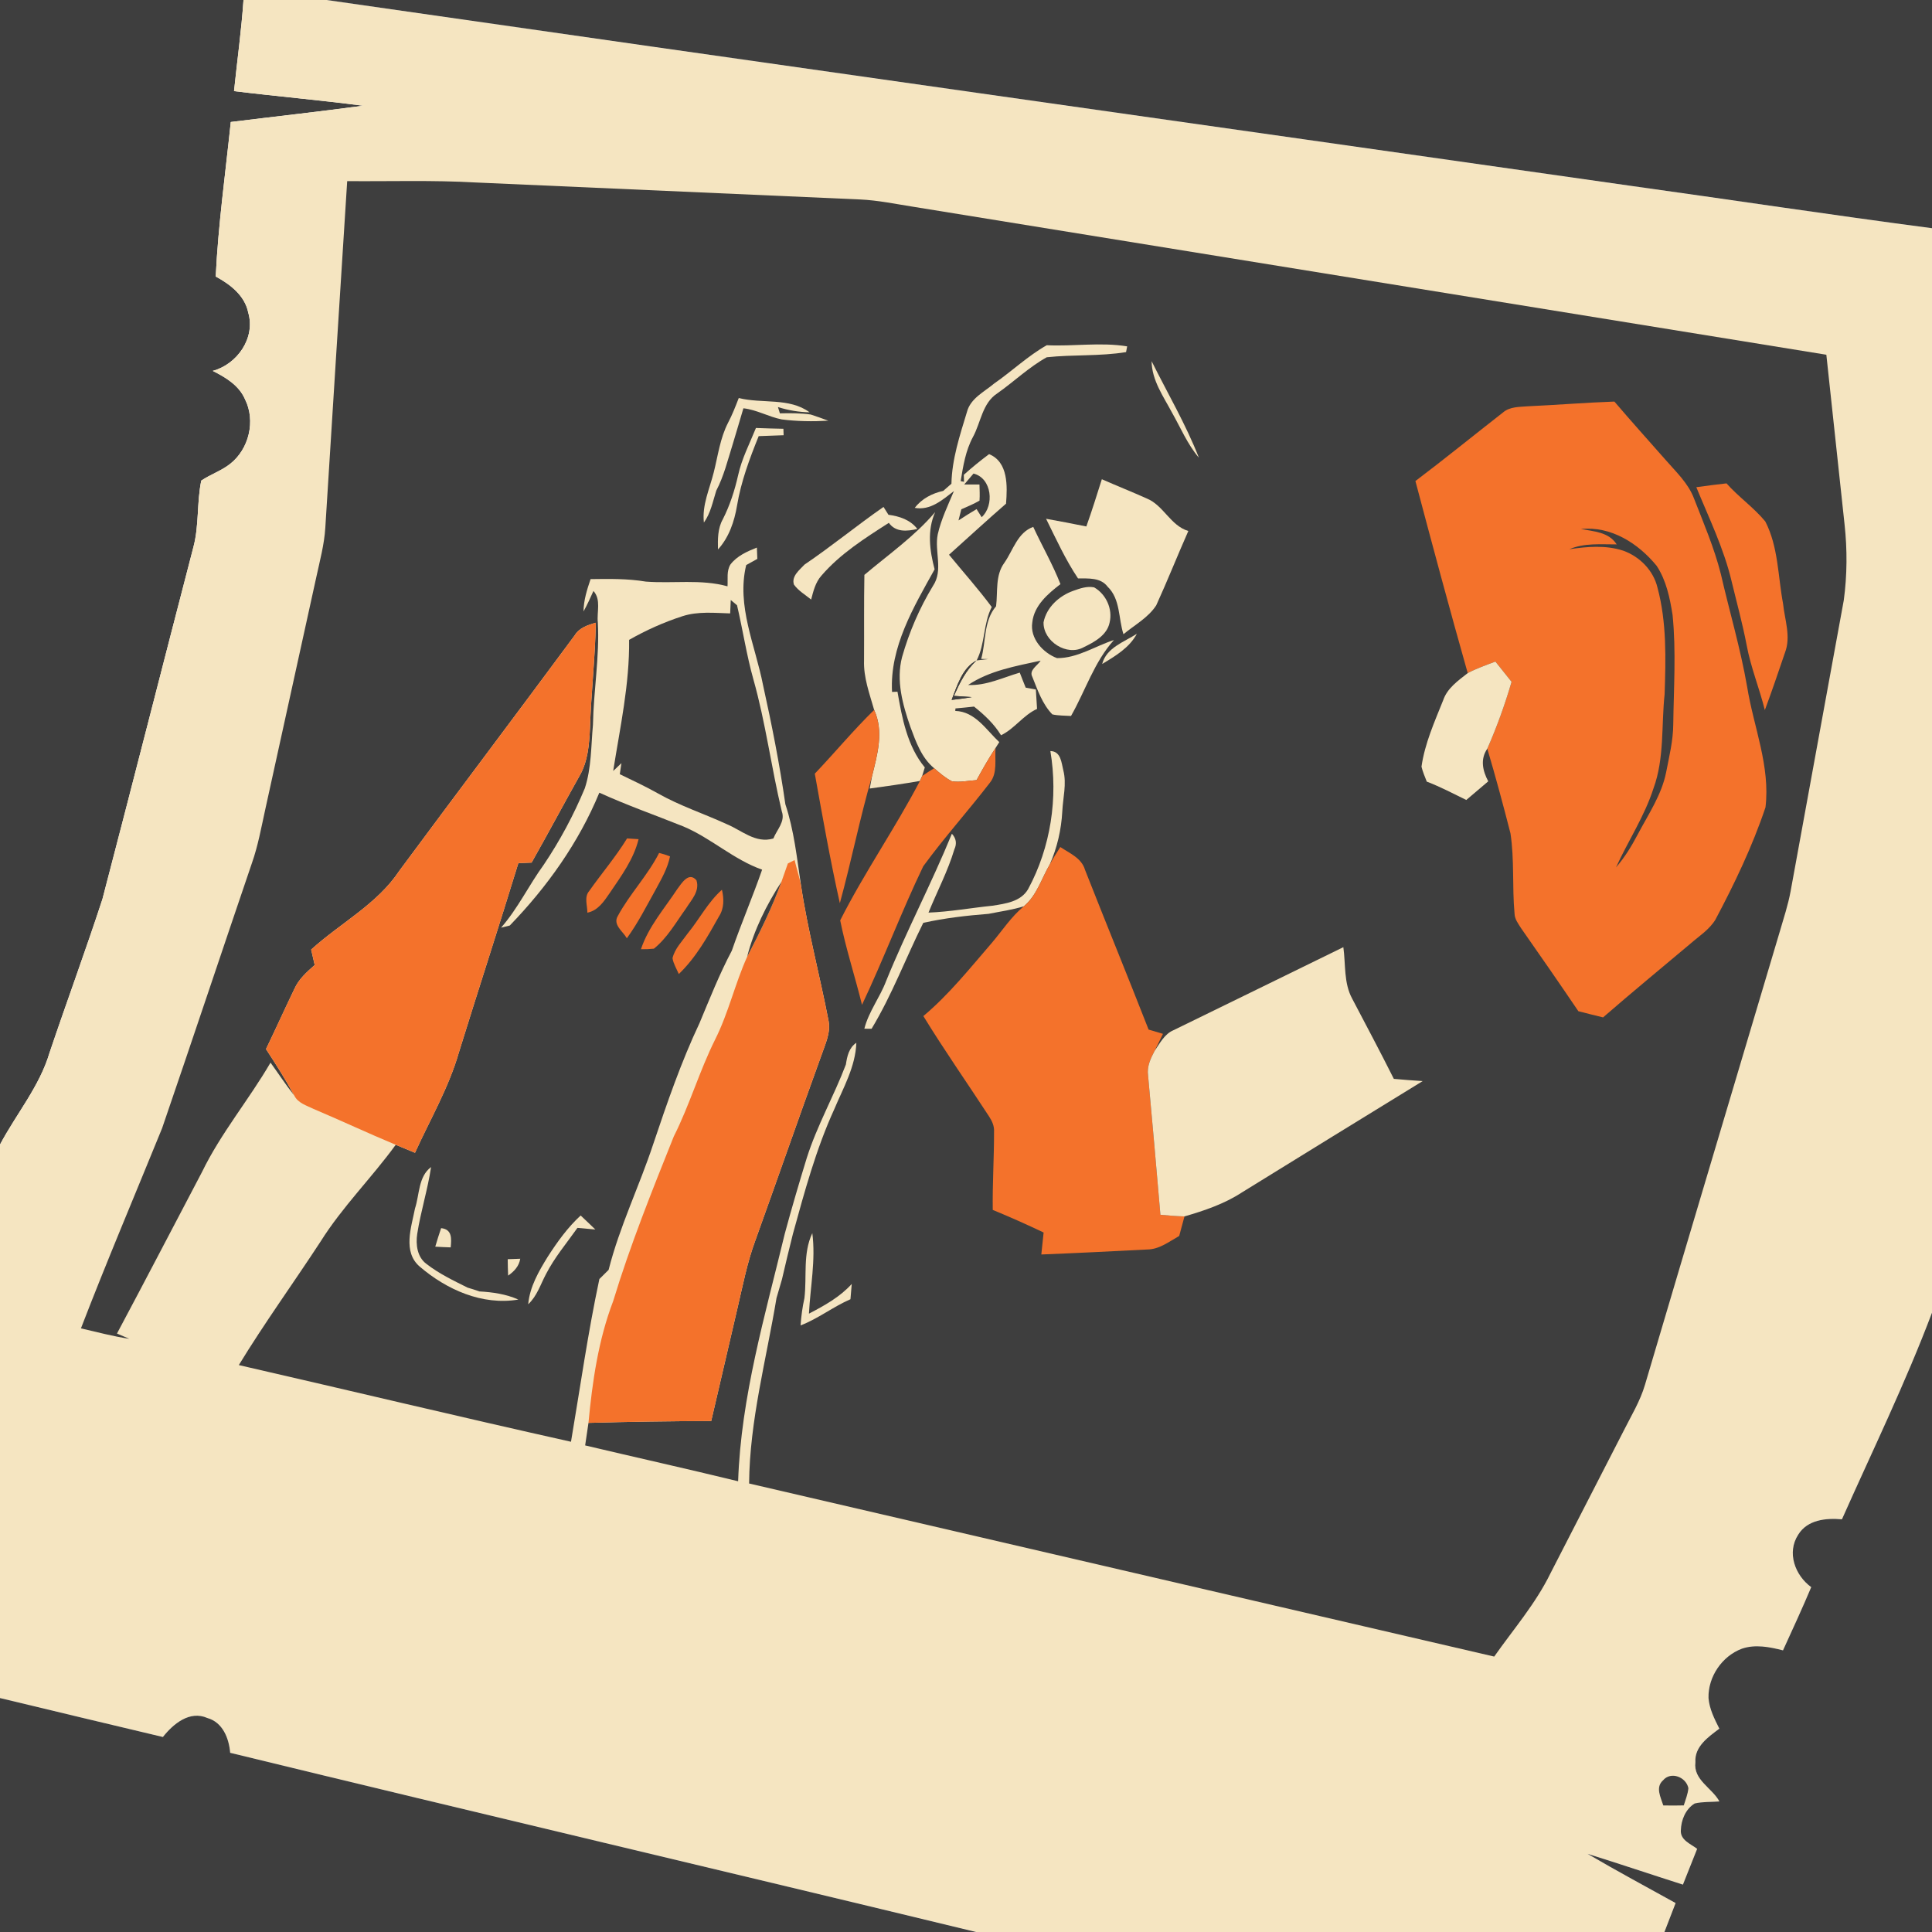 <?xml version="1.0" encoding="UTF-8" ?>
<!DOCTYPE svg PUBLIC "-//W3C//DTD SVG 1.1//EN" "http://www.w3.org/Graphics/SVG/1.1/DTD/svg11.dtd">
<svg width="512pt" height="512pt" viewBox="0 0 512 512" version="1.1" xmlns="http://www.w3.org/2000/svg">
<path fill="#3e3e3e" opacity="1.00" d=" M 0.00 0.00 L 64.53 0.00 C 63.97 8.08 62.85 16.10 62.02 24.15 C 73.40 25.54 84.83 26.53 96.20 28.02 C 84.54 29.60 72.84 30.88 61.16 32.33 C 59.74 45.97 57.83 59.57 57.17 73.28 C 61.00 75.35 64.86 78.30 65.78 82.82 C 67.76 89.54 62.90 96.52 56.38 98.29 C 59.78 100.00 63.33 102.12 64.91 105.77 C 67.81 111.50 66.00 119.02 60.97 122.95 C 58.64 124.78 55.78 125.72 53.34 127.36 C 52.13 133.15 52.79 139.20 51.26 144.96 C 43.18 176.05 35.27 207.18 27.15 238.26 C 22.70 251.90 17.72 265.36 13.14 278.95 C 10.49 287.92 4.32 295.17 0.00 303.33 L 0.00 0.00 Z" />
<path fill="#f5e5c1" opacity="1.00" d=" M 64.53 0.00 L 86.54 0.00 C 201.52 16.53 316.55 32.75 431.55 49.16 C 458.37 52.89 485.15 56.95 512.00 60.48 L 512.00 347.86 C 504.96 366.50 496.23 384.44 488.13 402.63 C 483.92 402.25 478.97 402.74 476.54 406.71 C 473.46 411.45 475.69 417.49 479.99 420.61 C 477.62 426.24 475.05 431.80 472.51 437.36 C 468.97 436.46 465.16 435.70 461.61 436.92 C 456.35 438.89 452.63 444.35 452.77 449.98 C 452.99 452.89 454.35 455.54 455.64 458.11 C 452.72 460.32 449.02 462.84 449.30 467.01 C 448.70 471.71 453.70 473.79 455.66 477.40 C 453.48 477.57 451.26 477.44 449.12 477.93 C 446.70 479.39 445.50 482.33 445.44 485.06 C 445.26 487.65 448.05 488.65 449.76 489.96 C 448.49 493.11 447.24 496.28 445.99 499.44 C 437.55 496.75 429.16 493.91 420.70 491.28 C 428.40 495.79 436.25 500.01 444.05 504.33 C 443.06 506.89 442.09 509.44 441.09 512.00 L 258.68 512.00 C 192.82 496.05 126.84 480.55 61.00 464.51 C 60.69 460.68 59.02 456.42 54.96 455.29 C 50.27 453.21 45.91 456.85 43.17 460.32 C 28.77 456.92 14.39 453.45 0.00 450.00 L 0.00 303.33 C 4.32 295.17 10.49 287.92 13.14 278.95 C 17.72 265.36 22.70 251.90 27.15 238.26 C 35.27 207.18 43.18 176.05 51.26 144.96 C 52.79 139.20 52.13 133.15 53.34 127.36 C 55.78 125.72 58.64 124.78 60.97 122.95 C 66.00 119.02 67.81 111.50 64.91 105.77 C 63.33 102.12 59.78 100.00 56.38 98.29 C 62.90 96.52 67.76 89.54 65.78 82.82 C 64.86 78.30 61.00 75.35 57.17 73.28 C 57.83 59.57 59.74 45.97 61.16 32.33 C 72.84 30.88 84.54 29.60 96.20 28.02 C 84.83 26.53 73.40 25.54 62.02 24.15 C 62.85 16.10 63.97 8.08 64.53 0.00 Z" />
<path fill="#3e3e3e" opacity="1.00" d=" M 86.54 0.00 L 512.00 0.00 L 512.00 60.48 C 485.15 56.95 458.37 52.89 431.55 49.16 C 316.55 32.75 201.52 16.53 86.54 0.00 Z" />
<path fill="#3e3e3e" opacity="1.00" d=" M 92.01 48.00 C 103.36 48.10 114.72 47.71 126.06 48.36 C 160.01 49.87 193.97 51.37 227.92 52.86 C 232.62 53.07 237.24 54.04 241.88 54.77 C 322.58 67.86 403.29 80.92 484.00 94.01 C 485.61 109.01 487.21 124.00 488.83 138.99 C 489.56 145.66 489.52 152.43 488.62 159.08 C 483.94 184.79 479.20 210.48 474.53 236.19 C 473.86 239.83 472.69 243.34 471.66 246.88 C 459.76 286.92 447.78 326.92 435.94 366.97 C 434.67 371.32 432.27 375.21 430.26 379.23 C 423.80 391.81 417.32 404.38 410.88 416.96 C 406.97 424.98 401.08 431.76 395.98 439.01 C 330.17 423.69 264.34 408.46 198.52 393.14 C 198.66 376.49 203.08 360.33 205.78 344.00 C 206.28 342.35 206.74 340.68 207.23 339.03 C 208.16 335.01 209.12 331.00 210.13 327.00 C 213.21 315.83 216.24 304.59 221.06 294.02 C 223.46 288.31 226.72 282.70 226.94 276.35 C 224.98 277.65 224.49 279.94 224.17 282.10 C 220.99 290.49 216.50 298.33 213.79 306.91 C 211.75 313.55 209.79 320.22 207.98 326.93 C 202.77 348.56 196.37 370.15 195.61 392.55 C 182.13 389.26 168.58 386.25 155.07 383.05 C 155.36 381.06 155.65 379.07 155.95 377.08 C 166.79 376.77 177.64 376.62 188.48 376.58 C 190.81 366.59 193.13 356.59 195.46 346.59 C 196.85 340.67 198.00 334.66 200.10 328.94 C 205.98 312.61 211.68 296.21 217.60 279.90 C 218.60 276.91 220.18 273.85 219.59 270.60 C 217.28 258.56 214.07 246.69 212.26 234.56 C 211.19 227.35 210.44 220.07 208.13 213.14 C 206.61 202.51 204.52 191.97 202.20 181.49 C 200.16 171.05 195.13 160.54 197.75 149.75 C 198.73 149.20 199.71 148.65 200.70 148.11 C 200.66 147.11 200.62 146.11 200.58 145.11 C 198.00 146.14 195.30 147.32 193.57 149.60 C 192.50 151.33 192.93 153.45 192.80 155.38 C 185.72 153.42 178.35 154.69 171.15 154.13 C 166.31 153.32 161.40 153.40 156.51 153.47 C 155.57 156.24 154.67 159.08 154.64 162.04 C 155.62 160.28 156.45 158.44 157.27 156.61 C 159.36 158.93 158.12 162.16 158.43 164.94 C 158.92 174.03 157.30 183.02 157.14 192.08 C 156.62 197.71 156.76 203.49 154.98 208.91 C 152.03 215.99 148.39 222.79 144.11 229.15 C 140.14 234.60 137.26 240.74 132.79 245.84 C 133.36 245.70 134.52 245.41 135.10 245.27 C 144.99 235.05 153.39 223.26 158.83 210.07 C 166.12 213.39 173.68 216.04 181.11 219.02 C 188.47 222.12 194.39 227.80 201.97 230.47 C 199.46 237.69 196.44 244.72 193.94 251.94 C 190.66 258.14 188.08 264.67 185.38 271.13 C 180.49 281.48 176.77 292.32 173.13 303.15 C 169.43 314.36 164.19 325.05 161.29 336.53 C 160.47 337.34 159.65 338.15 158.84 338.96 C 155.79 353.24 153.76 367.70 151.32 382.08 C 121.93 375.52 92.64 368.49 63.29 361.76 C 70.11 350.58 77.81 339.96 84.97 329.00 C 90.74 319.80 98.51 312.13 104.87 303.38 C 106.57 304.09 108.28 304.79 109.98 305.50 C 113.98 296.67 118.95 288.21 121.63 278.84 C 126.81 262.12 132.24 245.48 137.37 228.74 C 138.54 228.69 139.71 228.64 140.88 228.60 C 145.19 220.98 149.30 213.26 153.58 205.62 C 155.80 201.81 156.14 197.31 156.35 193.00 C 156.65 183.67 157.72 174.37 157.90 165.03 C 155.75 165.64 153.51 166.37 152.29 168.39 C 136.88 189.23 121.26 209.92 105.84 230.75 C 99.96 239.63 90.19 244.62 82.46 251.65 C 82.77 253.01 83.09 254.37 83.40 255.74 C 81.33 257.57 79.18 259.45 78.03 262.04 C 75.47 267.34 73.06 272.72 70.49 278.02 C 73.12 282.04 75.69 286.10 77.98 290.32 C 75.75 287.52 73.80 284.51 71.69 281.61 C 65.95 291.47 58.53 300.30 53.53 310.60 C 46.02 324.87 38.59 339.18 31.00 353.40 C 31.82 353.75 33.46 354.45 34.28 354.80 C 29.95 354.15 25.72 353.02 21.45 352.03 C 28.31 334.23 35.77 316.66 42.96 298.99 C 50.98 275.61 58.78 252.16 66.75 228.76 C 68.39 224.11 69.25 219.25 70.31 214.45 C 74.83 193.95 79.32 173.43 83.83 152.92 C 84.76 148.60 85.94 144.30 86.21 139.87 C 88.12 109.24 90.07 78.62 92.01 48.00 Z" />
<path fill="#f5e5c1" opacity="1.00" d=" M 277.40 91.49 C 284.51 91.83 291.64 90.64 298.71 91.79 C 298.64 92.17 298.49 92.93 298.42 93.31 C 291.45 94.45 284.37 93.93 277.40 94.68 C 272.66 97.30 268.71 101.15 264.29 104.25 C 260.31 106.84 259.95 111.94 257.84 115.81 C 255.89 119.43 255.24 123.50 254.59 127.50 C 254.81 127.55 255.25 127.65 255.47 127.69 C 255.45 127.07 255.43 126.44 255.42 125.82 C 257.57 123.90 259.80 122.08 262.12 120.35 C 267.23 122.44 266.97 128.87 266.61 133.48 C 261.50 137.91 256.54 142.50 251.50 147.01 C 255.28 151.62 259.26 156.07 262.82 160.86 C 260.53 165.32 261.11 170.61 258.82 175.02 C 254.99 176.98 253.68 181.71 252.19 185.48 C 253.97 185.28 255.77 185.06 257.54 184.74 C 255.95 184.63 254.37 184.54 252.79 184.42 C 254.32 181.01 255.99 177.56 258.82 175.02 C 259.58 174.93 261.10 174.75 261.86 174.66 L 260.03 174.62 C 261.32 170.00 260.65 164.52 263.97 160.67 C 264.46 156.78 263.70 152.47 266.19 149.11 C 268.50 145.79 269.66 141.12 273.82 139.63 C 276.17 144.71 278.99 149.57 281.03 154.80 C 277.70 157.36 274.04 160.47 273.57 164.94 C 272.90 169.18 276.41 173.03 280.12 174.41 C 285.51 174.45 290.20 171.23 295.20 169.62 C 289.97 175.43 287.64 183.05 283.83 189.74 C 282.18 189.63 280.50 189.68 278.88 189.32 C 276.23 186.59 274.98 182.86 273.59 179.40 C 272.61 177.59 274.95 176.42 275.78 175.08 C 269.20 176.53 262.25 177.71 256.56 181.53 C 261.35 181.75 265.75 179.57 270.25 178.25 C 270.75 179.58 271.29 180.90 271.82 182.23 C 272.49 182.35 273.84 182.60 274.51 182.72 C 274.62 184.43 274.74 186.15 274.83 187.87 C 271.15 189.53 268.88 193.13 265.28 194.85 C 263.45 191.83 260.86 189.43 258.13 187.25 C 256.49 187.43 254.85 187.60 253.21 187.74 C 253.20 187.91 253.17 188.24 253.15 188.40 C 258.46 188.57 261.34 193.42 264.82 196.67 C 264.58 197.05 264.08 197.82 263.84 198.20 C 262.02 200.96 260.39 203.84 258.80 206.74 C 256.63 206.88 254.43 207.39 252.27 207.05 C 250.51 206.17 249.04 204.86 247.56 203.59 C 244.20 200.81 242.72 196.56 241.25 192.60 C 239.21 186.72 237.43 180.33 239.06 174.12 C 240.94 167.50 243.69 161.13 247.26 155.25 C 250.03 151.14 247.60 146.11 248.51 141.61 C 249.42 137.61 251.22 133.90 252.80 130.14 C 249.77 132.46 246.59 135.34 242.42 134.59 C 244.28 132.15 247.02 130.74 249.97 130.09 C 250.69 129.46 251.42 128.82 252.14 128.19 C 252.28 121.66 254.36 115.40 256.24 109.21 C 257.17 105.56 260.84 103.85 263.50 101.61 C 268.21 98.34 272.41 94.31 277.40 91.49 Z" />
<path fill="#f5e5c1" opacity="1.00" d=" M 305.19 95.72 C 309.42 104.21 314.26 112.46 317.72 121.30 C 314.69 117.75 312.89 113.38 310.60 109.36 C 308.31 105.05 305.25 100.80 305.19 95.72 Z" />
<path fill="#f5e5c1" opacity="1.00" d=" M 192.96 112.00 C 194.07 109.90 194.92 107.69 195.78 105.48 C 201.94 107.04 209.18 105.30 214.55 109.27 C 211.70 109.21 208.87 108.74 206.16 107.87 C 206.29 108.28 206.55 109.12 206.68 109.54 C 209.40 109.48 212.14 109.47 214.84 109.85 C 216.40 110.38 217.97 110.89 219.51 111.49 C 215.39 111.73 211.25 111.67 207.17 111.15 C 203.69 110.47 200.56 108.59 197.01 108.20 C 196.09 111.44 195.07 114.65 194.13 117.88 C 192.84 121.98 191.83 126.19 189.82 130.02 C 188.91 132.89 188.34 135.98 186.54 138.48 C 186.01 133.84 188.06 129.57 189.15 125.18 C 190.27 120.75 190.83 116.11 192.96 112.00 Z" />
<path fill="#f4722b" opacity="1.00" d=" M 398.31 109.31 C 400.11 107.75 402.61 107.86 404.85 107.67 C 412.51 107.33 420.16 106.69 427.83 106.42 C 432.23 111.58 436.78 116.63 441.27 121.73 C 444.08 124.98 447.39 128.00 448.94 132.13 C 451.50 138.70 454.30 145.22 456.03 152.08 C 458.33 162.06 461.26 171.90 463.01 182.01 C 464.72 192.63 469.19 203.05 467.87 213.96 C 464.41 224.27 459.70 234.11 454.61 243.70 C 453.01 246.35 450.32 248.04 448.04 250.03 C 440.29 256.55 432.47 262.98 424.83 269.62 C 422.63 269.10 420.46 268.53 418.28 267.98 C 413.28 260.60 408.20 253.26 403.08 245.95 C 402.33 244.76 401.40 243.56 401.37 242.10 C 400.72 235.03 401.36 227.86 400.29 220.84 C 398.37 213.33 396.35 205.84 394.15 198.41 C 396.68 192.65 398.82 186.73 400.58 180.69 C 399.16 178.90 397.73 177.11 396.30 175.33 C 393.82 176.26 391.31 177.14 388.96 178.38 C 384.17 161.46 379.60 144.48 375.10 127.48 C 382.94 121.56 390.56 115.35 398.31 109.31 Z" />
<path fill="#f5e5c1" opacity="1.00" d=" M 200.33 113.42 C 202.75 113.52 205.18 113.58 207.61 113.63 C 207.63 114.06 207.65 114.91 207.67 115.34 C 205.46 115.41 203.26 115.48 201.06 115.58 C 198.65 121.55 196.38 127.62 195.32 134.00 C 194.62 138.18 193.19 142.43 190.27 145.61 C 190.21 142.90 190.18 140.05 191.55 137.62 C 193.43 133.92 194.70 129.97 195.61 125.94 C 196.57 121.56 198.66 117.56 200.33 113.42 Z" />
<path fill="#3e3e3e" opacity="1.00" d=" M 255.53 128.39 C 256.14 127.66 257.37 126.22 257.99 125.50 C 262.88 126.72 263.57 133.94 260.15 137.06 C 259.81 136.52 259.14 135.45 258.80 134.92 C 257.18 135.87 255.59 136.89 254.01 137.92 C 254.26 136.93 254.51 135.95 254.76 134.97 C 256.38 134.23 258.04 133.59 259.58 132.67 C 259.69 131.24 259.60 129.82 259.57 128.39 C 258.56 128.39 256.54 128.39 255.53 128.39 Z" />
<path fill="#f5e5c1" opacity="1.00" d=" M 292.00 127.00 C 295.93 128.74 299.94 130.32 303.87 132.09 C 308.37 133.90 310.15 139.29 314.92 140.72 C 312.02 147.26 309.39 153.91 306.42 160.41 C 304.31 163.69 300.68 165.62 297.73 168.07 C 296.36 163.87 296.96 158.79 293.53 155.48 C 291.67 153.01 288.43 153.31 285.69 153.29 C 282.35 148.30 279.87 142.84 277.22 137.48 C 280.78 138.11 284.34 138.80 287.89 139.52 C 289.37 135.38 290.67 131.19 292.00 127.00 Z" />
<path fill="#f4722b" opacity="1.00" d=" M 449.54 129.11 C 452.20 128.74 454.86 128.39 457.54 128.10 C 460.73 131.70 464.76 134.48 467.82 138.19 C 471.29 144.91 471.16 152.70 472.53 159.98 C 472.97 164.26 474.67 168.72 473.04 172.95 C 471.30 178.04 469.59 183.14 467.70 188.18 C 466.26 182.39 463.96 176.84 462.88 170.96 C 461.79 165.25 460.24 159.64 458.88 153.99 C 456.83 145.34 452.90 137.30 449.54 129.11 Z" />
<path fill="#f5e5c1" opacity="1.00" d=" M 213.21 149.62 C 220.37 144.77 227.05 139.28 234.14 134.34 C 234.47 134.86 235.12 135.90 235.45 136.42 C 238.37 136.81 241.24 137.75 243.11 140.18 C 240.41 140.81 237.37 141.11 235.55 138.56 C 229.17 142.65 222.64 146.78 217.66 152.58 C 216.10 154.34 215.54 156.67 214.96 158.89 C 213.41 157.62 211.58 156.57 210.40 154.92 C 209.69 152.70 211.88 151.05 213.21 149.62 Z" />
<path fill="#f5e5c1" opacity="1.00" d=" M 229.07 152.35 C 235.45 146.96 242.39 142.12 247.82 135.72 C 245.66 140.63 246.37 145.88 247.68 150.88 C 242.14 160.85 235.76 171.50 236.40 183.37 L 237.84 183.31 C 239.05 190.30 240.44 197.75 245.08 203.38 C 244.91 203.95 244.56 205.09 244.38 205.66 C 244.24 205.98 243.94 206.64 243.79 206.96 C 239.37 207.73 234.93 208.37 230.49 208.97 C 230.64 208.14 230.95 206.50 231.10 205.68 C 232.52 199.95 234.27 193.83 231.66 188.14 C 230.44 183.85 228.82 179.55 228.98 175.02 C 229.03 167.47 228.93 159.91 229.07 152.35 Z" />
<path fill="#3e3e3e" opacity="1.00" d=" M 418.95 140.20 C 426.94 139.35 434.18 144.01 439.04 149.96 C 441.58 153.82 442.54 158.48 443.25 162.97 C 444.22 172.63 443.55 182.34 443.43 192.02 C 443.39 196.31 442.35 200.49 441.54 204.68 C 440.34 210.69 436.81 215.82 434.00 221.16 C 432.38 224.24 430.56 227.23 428.26 229.86 C 431.47 222.84 435.81 216.33 438.19 208.93 C 441.12 200.94 440.25 192.30 441.14 183.98 C 441.45 174.56 441.72 164.94 439.26 155.76 C 438.18 151.18 434.54 147.49 430.16 145.93 C 425.52 144.42 420.62 144.85 415.89 145.55 C 419.86 143.84 424.24 144.29 428.44 144.27 C 426.35 140.99 422.39 140.83 418.95 140.20 Z" />
<path fill="#f5e5c1" opacity="1.00" d=" M 284.41 156.58 C 286.17 155.95 288.05 155.27 289.96 155.66 C 293.14 157.48 294.93 161.43 294.05 165.02 C 293.34 168.35 290.03 170.15 287.21 171.51 C 282.74 174.02 276.43 169.96 276.55 164.92 C 277.33 160.94 280.69 157.90 284.41 156.58 Z" />
<path fill="#3e3e3e" opacity="1.00" d=" M 193.66 159.01 C 194.07 159.36 194.90 160.06 195.32 160.40 C 196.86 166.93 197.84 173.59 199.66 180.05 C 202.91 191.55 204.40 203.44 207.19 215.04 C 208.16 217.71 205.87 219.89 204.95 222.21 C 200.21 223.62 196.54 220.01 192.46 218.35 C 186.49 215.61 180.20 213.56 174.47 210.32 C 171.14 208.45 167.68 206.83 164.25 205.17 C 164.36 204.44 164.58 202.97 164.69 202.24 C 164.14 202.76 163.05 203.80 162.50 204.32 C 164.32 192.80 166.86 181.30 166.72 169.57 C 171.21 167.01 175.96 164.88 180.89 163.29 C 184.96 161.98 189.30 162.43 193.50 162.56 C 193.54 161.68 193.62 159.90 193.66 159.01 Z" />
<path fill="#f4722b" opacity="1.00" d=" M 152.29 168.39 C 153.51 166.37 155.75 165.64 157.90 165.03 C 157.72 174.37 156.65 183.67 156.35 193.00 C 156.14 197.31 155.80 201.81 153.58 205.62 C 149.30 213.26 145.19 220.98 140.88 228.60 C 139.71 228.64 138.54 228.69 137.37 228.74 C 132.24 245.48 126.81 262.12 121.63 278.84 C 118.95 288.21 113.98 296.67 109.98 305.50 C 108.28 304.79 106.57 304.09 104.87 303.38 C 97.57 300.34 90.41 296.97 83.12 293.89 C 81.26 292.97 78.95 292.34 77.98 290.32 C 75.69 286.10 73.12 282.04 70.49 278.02 C 73.06 272.72 75.47 267.34 78.03 262.04 C 79.18 259.45 81.33 257.57 83.40 255.74 C 83.09 254.37 82.77 253.01 82.46 251.65 C 90.19 244.62 99.96 239.63 105.84 230.75 C 121.26 209.92 136.88 189.23 152.29 168.39 Z" />
<path fill="#f5e5c1" opacity="1.00" d=" M 292.09 175.96 C 293.20 171.64 297.90 170.14 301.28 167.96 C 299.31 171.66 295.56 173.87 292.09 175.96 Z" />
<path fill="#3e3e3e" opacity="1.00" d=" M 252.19 185.48 C 253.68 181.71 254.99 176.98 258.82 175.02 C 255.99 177.56 254.32 181.01 252.79 184.42 C 254.37 184.54 255.95 184.63 257.54 184.74 C 255.77 185.06 253.97 185.28 252.19 185.48 Z" />
<path fill="#f5e5c1" opacity="1.00" d=" M 388.96 178.38 C 391.31 177.14 393.82 176.26 396.30 175.33 C 397.73 177.11 399.16 178.90 400.58 180.69 C 398.82 186.73 396.68 192.65 394.15 198.41 C 392.23 201.20 392.91 204.26 394.40 207.06 C 392.46 208.70 390.51 210.34 388.58 212.00 C 385.12 210.31 381.71 208.51 378.11 207.14 C 377.60 205.83 377.03 204.53 376.71 203.17 C 377.59 197.01 380.17 191.29 382.46 185.56 C 383.54 182.37 386.43 180.37 388.96 178.38 Z" />
<path fill="#f4722b" opacity="1.00" d=" M 215.93 205.03 C 221.24 199.46 226.15 193.51 231.66 188.14 C 234.27 193.83 232.52 199.95 231.10 205.68 C 227.87 216.80 225.63 228.18 222.57 239.35 C 220.02 227.98 217.99 216.49 215.93 205.03 Z" />
<path fill="#f4722b" opacity="1.00" d=" M 258.80 206.74 C 260.39 203.84 262.02 200.96 263.84 198.20 C 263.57 201.25 264.42 204.83 262.34 207.42 C 256.58 214.90 250.24 221.95 244.67 229.57 C 238.88 241.62 234.17 254.19 228.44 266.29 C 226.60 258.81 224.18 251.46 222.66 243.91 C 229.04 231.27 237.22 219.53 243.79 206.96 C 243.94 206.64 244.24 205.98 244.38 205.66 C 245.42 204.93 246.48 204.24 247.56 203.59 C 249.04 204.86 250.51 206.17 252.27 207.05 C 254.43 207.39 256.63 206.88 258.80 206.74 Z" />
<path fill="#f5e5c1" opacity="1.00" d=" M 278.36 199.04 C 281.18 199.08 281.29 202.18 281.79 204.15 C 282.72 207.75 281.69 211.41 281.52 215.02 C 281.26 219.86 280.16 224.66 278.20 229.09 C 276.01 232.82 274.76 237.35 271.32 240.18 C 268.27 241.13 265.09 241.55 261.97 242.18 C 256.17 242.63 250.36 243.30 244.68 244.56 C 240.04 253.89 236.38 263.68 230.98 272.63 C 230.50 272.62 229.54 272.62 229.06 272.62 C 230.22 268.06 233.20 264.32 234.84 259.96 C 240.20 246.76 246.87 234.13 252.26 220.95 C 253.40 222.19 253.62 223.56 252.92 225.08 C 251.18 230.89 248.33 236.26 246.06 241.85 C 251.76 241.63 257.37 240.60 263.04 240.02 C 266.47 239.48 270.56 238.95 272.47 235.61 C 278.45 224.55 280.45 211.43 278.36 199.04 Z" />
<path fill="#f4722b" opacity="1.00" d=" M 166.18 222.19 C 166.94 222.24 168.47 222.34 169.23 222.39 C 167.93 227.70 164.65 232.13 161.64 236.58 C 160.12 238.79 158.51 241.31 155.66 241.87 C 155.68 239.97 154.75 237.75 156.14 236.13 C 159.44 231.45 163.18 227.08 166.18 222.19 Z" />
<path fill="#f4722b" opacity="1.00" d=" M 280.99 224.47 C 283.45 226.12 286.64 227.39 287.54 230.52 C 293.10 244.65 298.86 258.71 304.39 272.85 C 305.65 273.23 306.93 273.60 308.20 273.98 C 307.47 275.47 306.74 276.97 306.01 278.46 C 304.94 280.47 303.91 282.64 304.25 284.98 C 305.37 297.29 306.48 309.61 307.52 321.93 C 309.64 322.11 311.76 322.31 313.90 322.36 C 313.43 324.08 312.96 325.81 312.50 327.54 C 309.82 329.05 307.21 331.12 303.98 331.13 C 294.64 331.61 285.30 332.08 275.96 332.45 C 276.16 330.51 276.36 328.57 276.57 326.63 C 272.13 324.51 267.64 322.51 263.09 320.64 C 262.99 313.73 263.45 306.83 263.43 299.93 C 263.53 298.45 262.92 297.11 262.14 295.91 C 256.35 287.02 250.24 278.32 244.70 269.27 C 251.50 263.56 257.04 256.59 262.82 249.90 C 265.61 246.63 267.97 242.94 271.32 240.18 C 274.76 237.35 276.01 232.82 278.20 229.09 C 279.05 227.50 280.04 225.99 280.99 224.47 Z" />
<path fill="#f4722b" opacity="1.00" d=" M 174.67 226.04 C 175.65 226.27 176.61 226.57 177.56 226.95 C 176.93 230.12 175.28 232.94 173.77 235.74 C 171.33 240.11 169.08 244.60 166.12 248.65 C 165.11 246.84 162.32 245.06 163.73 242.74 C 166.90 236.87 171.64 232.01 174.67 226.04 Z" />
<path fill="#f4722b" opacity="1.00" d=" M 208.79 228.83 C 209.24 228.61 210.14 228.15 210.58 227.92 C 211.09 230.14 211.83 232.31 212.26 234.56 C 214.07 246.69 217.28 258.56 219.59 270.60 C 220.18 273.85 218.60 276.91 217.60 279.90 C 211.68 296.21 205.98 312.61 200.10 328.94 C 198.00 334.66 196.85 340.67 195.46 346.59 C 193.13 356.59 190.81 366.59 188.48 376.58 C 177.64 376.62 166.79 376.77 155.95 377.08 C 156.98 366.15 158.56 355.11 162.50 344.80 C 167.01 329.96 172.80 315.56 178.56 301.17 C 182.77 292.83 185.36 283.80 189.54 275.44 C 193.06 268.43 194.78 260.69 198.00 253.56 C 201.36 247.09 204.61 240.55 207.09 233.68 C 207.67 232.07 208.21 230.45 208.79 228.83 Z" />
<path fill="#f4722b" opacity="1.00" d=" M 179.51 235.58 C 180.67 234.02 182.56 230.92 184.57 233.29 C 185.50 236.19 183.21 238.48 181.81 240.73 C 179.15 244.41 176.87 248.53 173.29 251.41 C 172.14 251.53 171.00 251.58 169.86 251.55 C 171.85 245.57 176.09 240.77 179.51 235.58 Z" />
<path fill="#3e3e3e" opacity="1.00" d=" M 198.00 253.56 C 199.80 246.46 203.12 239.81 207.09 233.68 C 204.61 240.55 201.36 247.09 198.00 253.56 Z" />
<path fill="#f4722b" opacity="1.00" d=" M 182.27 247.34 C 185.37 243.55 187.62 239.08 191.32 235.79 C 191.88 238.18 191.93 240.74 190.53 242.87 C 187.51 248.28 184.41 253.80 179.89 258.13 C 179.30 256.75 178.47 255.43 178.22 253.93 C 178.83 251.37 180.79 249.44 182.27 247.34 Z" />
<path fill="#f5e5c1" opacity="1.00" d=" M 311.00 273.01 C 326.01 265.70 341.00 258.34 356.00 251.01 C 356.64 255.55 356.07 260.48 358.34 264.65 C 362.04 271.72 365.81 278.77 369.38 285.91 C 371.92 286.15 374.47 286.33 377.03 286.50 C 361.03 296.33 345.02 306.16 329.05 316.05 C 324.44 319.05 319.15 320.84 313.90 322.36 C 311.76 322.31 309.64 322.11 307.52 321.93 C 306.48 309.61 305.37 297.29 304.25 284.98 C 303.91 282.64 304.94 280.47 306.01 278.46 C 307.40 276.44 308.60 274.02 311.00 273.01 Z" />
<path fill="#f5e5c1" opacity="1.00" d=" M 109.98 320.25 C 111.19 316.57 110.84 311.81 114.24 309.28 C 113.35 315.25 111.50 321.02 110.57 326.99 C 110.14 329.80 110.56 333.18 113.04 334.97 C 116.36 337.55 120.18 339.37 123.93 341.24 C 124.97 341.54 126.01 341.87 127.03 342.24 C 130.56 342.44 134.11 342.94 137.37 344.40 C 127.80 346.00 118.38 341.78 111.25 335.68 C 106.66 331.76 109.01 325.24 109.98 320.25 Z" />
<path fill="#f5e5c1" opacity="1.00" d=" M 145.17 333.03 C 147.69 329.12 150.43 325.29 153.88 322.12 C 155.18 323.35 156.49 324.58 157.77 325.83 C 156.19 325.70 154.61 325.55 153.03 325.40 C 150.17 329.44 146.95 333.25 144.68 337.68 C 143.24 340.39 142.31 343.49 139.98 345.64 C 140.39 341.00 142.78 336.91 145.17 333.03 Z" />
<path fill="#f5e5c1" opacity="1.00" d=" M 115.35 330.38 C 115.83 328.73 116.35 327.09 116.90 325.47 C 119.88 325.78 119.65 328.30 119.44 330.57 C 118.08 330.53 116.71 330.46 115.35 330.38 Z" />
<path fill="#f5e5c1" opacity="1.00" d=" M 213.18 344.03 C 213.87 338.30 212.71 332.18 215.27 326.80 C 216.20 333.92 214.74 341.02 214.38 348.13 C 218.47 346.00 222.58 343.73 225.72 340.26 C 225.60 341.61 225.49 342.96 225.38 344.31 C 220.80 346.30 216.83 349.45 212.16 351.25 C 212.33 348.82 212.65 346.40 213.18 344.03 Z" />
<path fill="#f5e5c1" opacity="1.00" d=" M 134.55 333.70 C 135.65 333.65 136.76 333.61 137.87 333.58 C 137.55 335.55 136.25 336.96 134.66 338.05 C 134.59 336.59 134.56 335.15 134.55 333.70 Z" />
<path fill="#3e3e3e" opacity="1.00" d=" M 488.13 402.63 C 496.23 384.44 504.96 366.50 512.00 347.86 L 512.00 512.00 L 441.09 512.00 C 442.09 509.44 443.06 506.89 444.05 504.33 C 436.25 500.01 428.40 495.79 420.70 491.28 C 429.16 493.91 437.55 496.75 445.99 499.44 C 447.24 496.28 448.49 493.11 449.76 489.96 C 448.05 488.65 445.26 487.65 445.44 485.06 C 445.50 482.33 446.70 479.39 449.12 477.93 C 451.26 477.44 453.48 477.57 455.66 477.40 C 453.70 473.79 448.70 471.71 449.30 467.01 C 449.02 462.84 452.72 460.32 455.64 458.11 C 454.35 455.54 452.99 452.89 452.77 449.98 C 452.63 444.35 456.35 438.89 461.61 436.92 C 465.16 435.70 468.97 436.46 472.51 437.36 C 475.05 431.80 477.62 426.24 479.99 420.61 C 475.69 417.49 473.46 411.45 476.54 406.71 C 478.97 402.74 483.92 402.25 488.13 402.63 Z" />
<path fill="#3e3e3e" opacity="1.00" d=" M 0.00 450.00 C 14.39 453.45 28.77 456.92 43.17 460.32 C 45.91 456.85 50.27 453.21 54.96 455.29 C 59.02 456.42 60.69 460.68 61.00 464.51 C 126.84 480.55 192.82 496.05 258.68 512.00 L 0.00 512.00 L 0.00 450.00 Z" />
<path fill="#3e3e3e" opacity="1.00" d=" M 440.72 471.81 C 442.79 469.34 446.85 470.93 447.44 473.88 C 447.30 475.46 446.68 476.94 446.22 478.45 C 444.41 478.50 442.60 478.50 440.79 478.46 C 440.12 476.31 438.64 473.66 440.72 471.81 Z" />
</svg>
